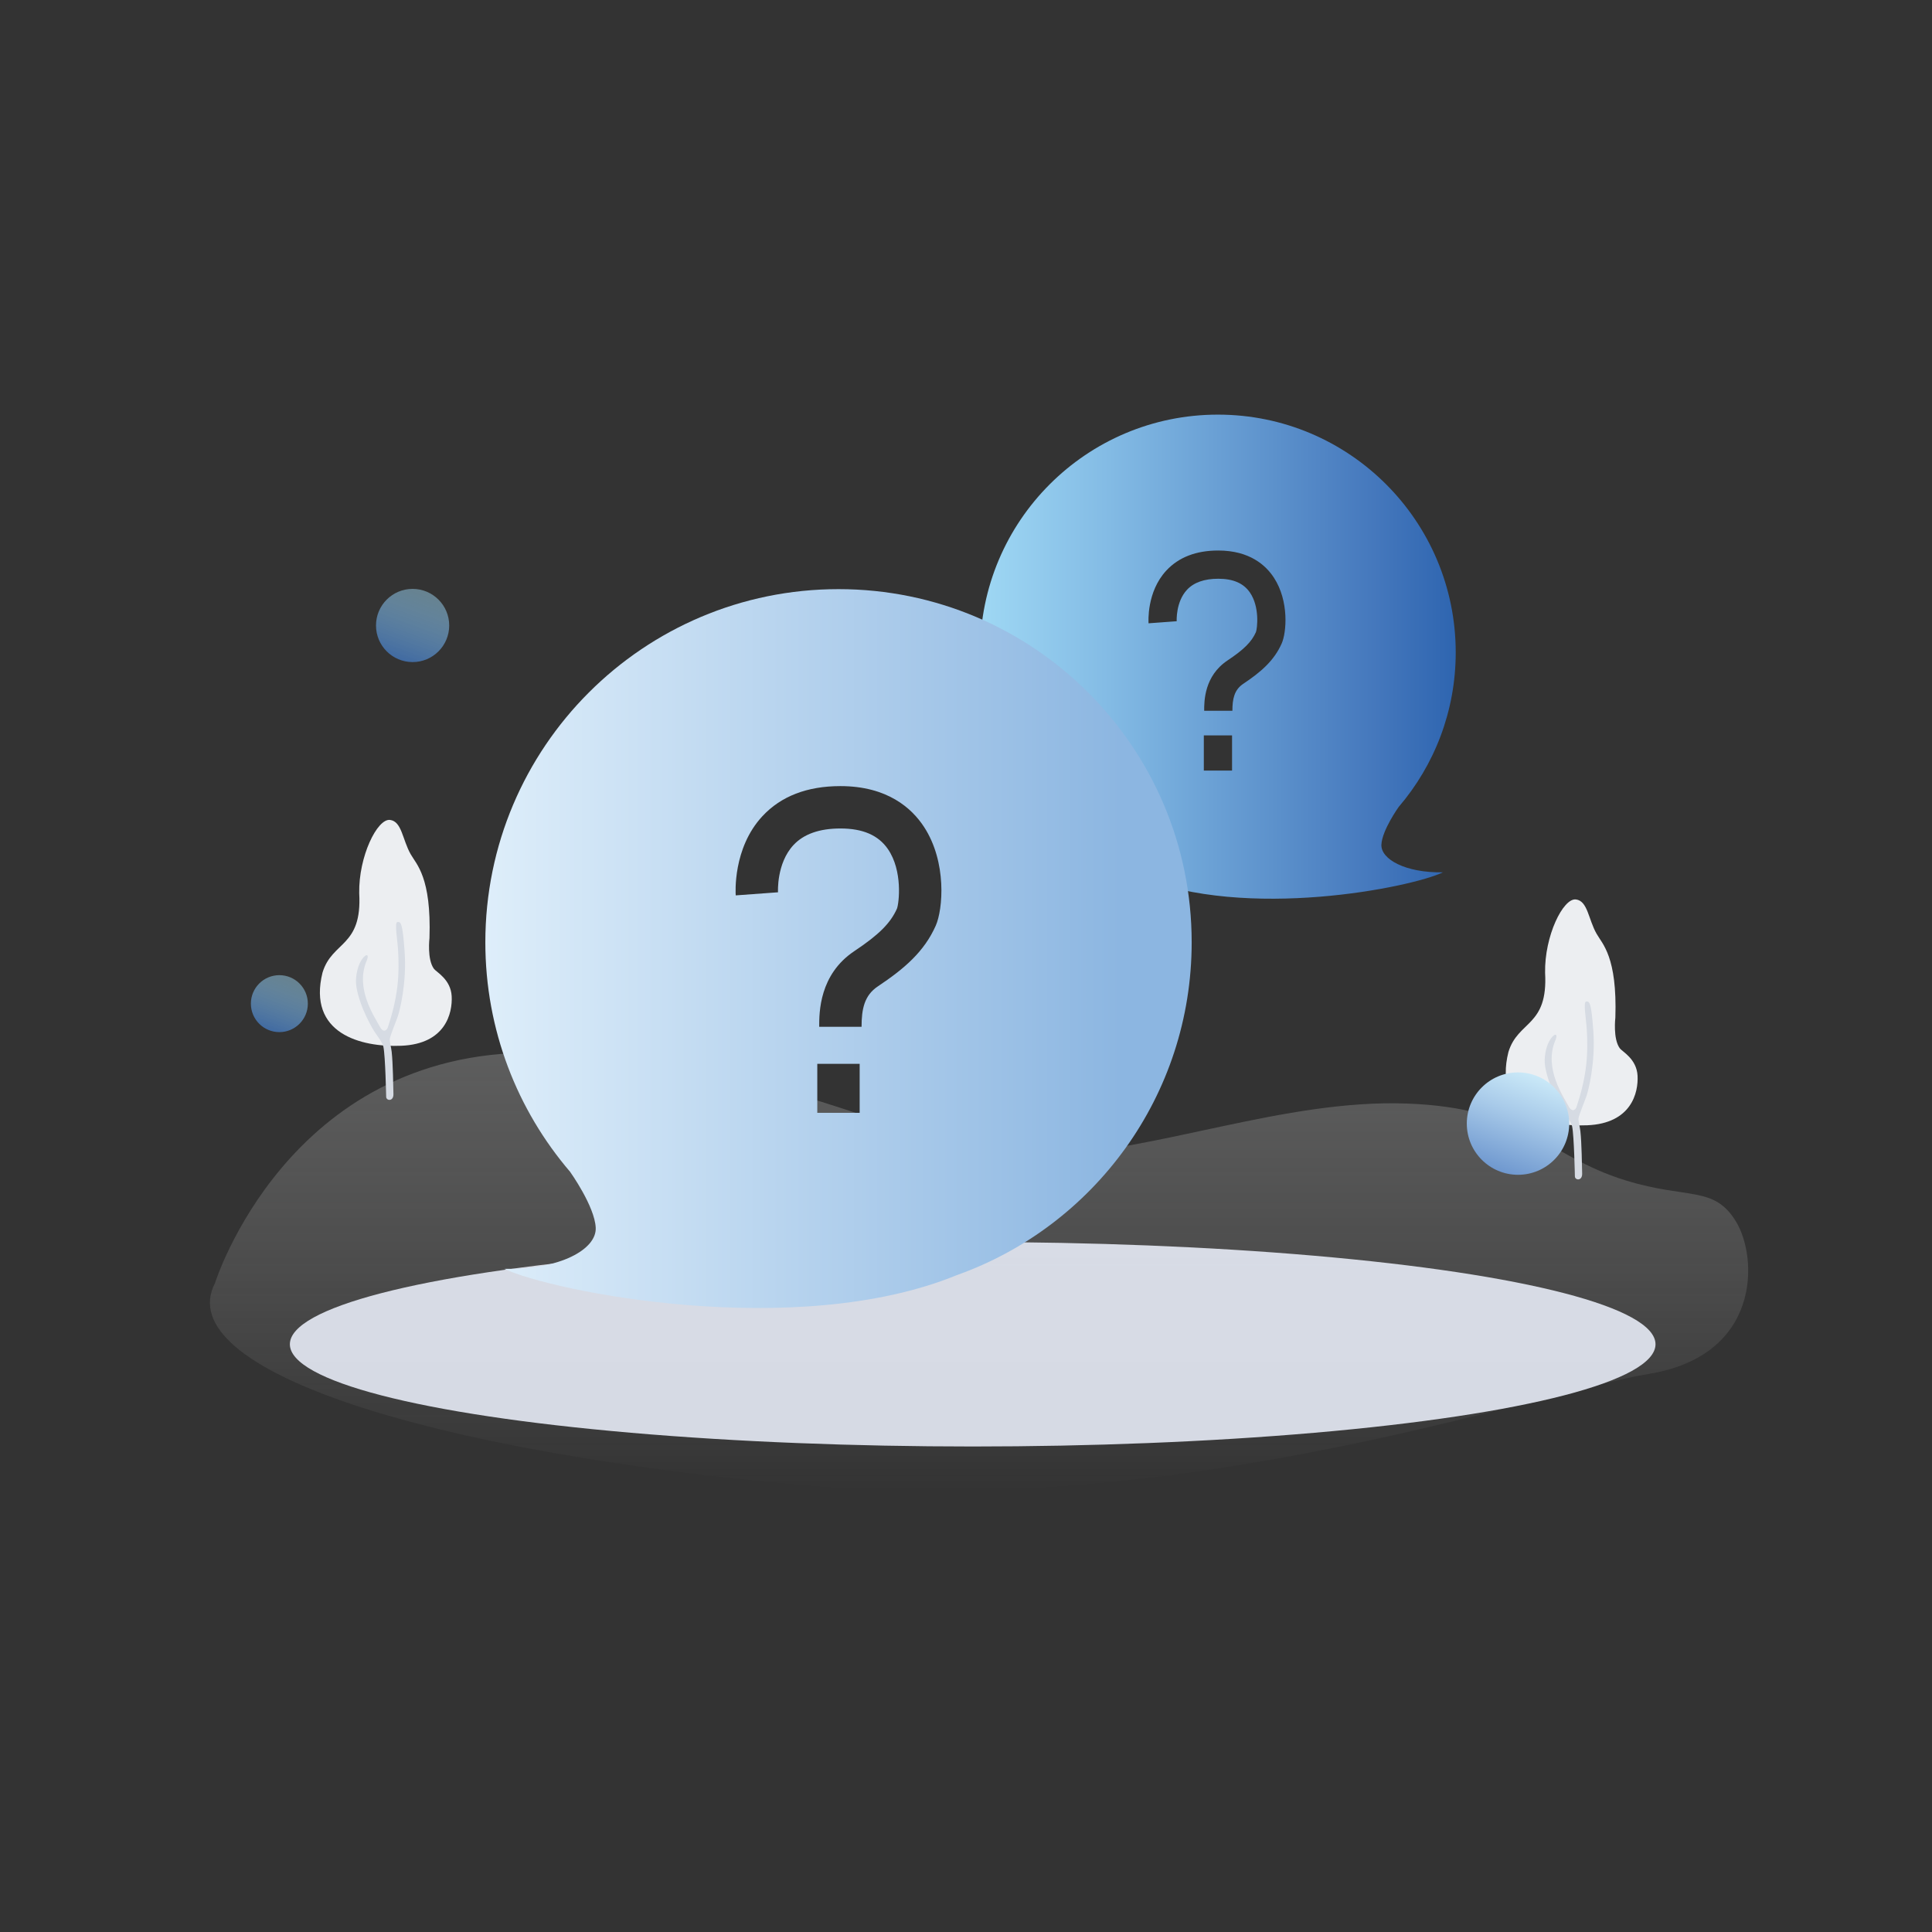 <svg xml:space="preserve" style="enable-background:new 0 0 680.31 680.31;" viewBox="0 0 680.31 680.31" y="0px" x="0px" xmlns:xlink="http://www.w3.org/1999/xlink" xmlns="http://www.w3.org/2000/svg" id="图层_1" version="1.1">
<rect x="0" y="0" width="680.31" height="680.31" fill="#333333" stroke="none"/>
<style type="text/css">
	.st0{fill:url(#SVGID_1_);}
	.st1{opacity:0.9;fill:#E7EBF6;}
	.st2{fill:#ECEEF1;}
	.st3{fill:#D6DBE3;}
	.st4{opacity:0.8;fill:url(#SVGID_2_);}
	.st5{opacity:0.8;fill:url(#SVGID_3_);}
	.st6{fill:url(#SVGID_4_);}
	.st7{fill:url(#SVGID_5_);}
	.st8{fill:url(#SVGID_6_);}
</style>
<g id="暂无问答">
	<g id="背景_13_">
		<linearGradient y2="370.689" x2="344.753" y1="524.989" x1="344.753" gradientUnits="userSpaceOnUse" id="SVGID_1_">
			<stop style="stop-color:#F7F7F7;stop-opacity:0" offset="0"></stop>
			<stop style="stop-color:#C8C9C9;stop-opacity:0.283" offset="1"></stop>
		</linearGradient>
		<path d="M75.68,451.87c0,0,25.58-81.77,112.42-81.18c86.85,0.59,138,38.09,179.05,36.33
			c41.04-1.76,85.06-19.89,127.89-18.44s48.49,18.15,77.42,27.08c21.95,6.77,31.18,1.73,38.91,14.62
			c7.73,12.89,8.58,47.05-30.68,53.49s-162.99,50.98-296.82,39.26C150.03,511.32,60.05,482.18,75.68,451.87z" class="st0"></path>
		<ellipse ry="36" rx="240.44" cy="473.35" cx="342.51" class="st1"></ellipse>
		<path d="M151.23,330.35c0,0-0.89,7.44,1.56,10.78c0.87,1.19,5.94,3.71,6.26,9.67c0.32,5.93-2.15,16.78-17.7,17.44
			c-14.37,0.62-33.11-4.33-27.78-25.78c3.39-11.17,14-8.9,12.92-27.92c-0.24-12.97,6.37-26.39,10.86-25.82
			c4.15,0.52,4.35,6.94,7.26,12.07C146.65,304.41,151.93,308.89,151.23,330.35z" class="st2"></path>
		<path d="M135.98,386.21c0,1.44,2.63,1.76,2.56-0.97c-0.07-2.73-0.16-10.74-0.62-14.89c-0.13-1.21-0.78-3.84-0.67-4.5
			c0.28-1.64,2.44-6.67,2.93-8.26c0.5-1.64,3.11-11.2,2.29-22.62c-0.74-10.4-1.41-10.38-2.52-10.31c-1.11,0.08-0.01,6.15,0.22,9.85
			c0.21,3.42,0.31,8.07-0.23,12.71c-0.6,5.12-1.85,10-3.42,14.68c-0.18,0.54-1.41,2.29-2.89-0.59c-1.48-2.88-8.71-13.08-4.56-22.89
			c1.27-3-0.64-2.57-2.15,0.27c-1.11,2.08-1.94,5.72-1.41,8.87c1.26,7.43,5.93,15.13,6.59,16.08c0.94,1.36,2.6,3.5,2.91,5
			C135.7,371.99,135.98,386.21,135.98,386.21z" class="st3"></path>
		<path d="M568.81,358.35c0,0-0.89,7.44,1.56,10.78c0.87,1.19,5.94,3.71,6.26,9.67c0.32,5.93-2.15,16.78-17.7,17.44
			c-14.37,0.62-33.11-4.33-27.78-25.78c3.39-11.17,14-8.9,12.92-27.92c-0.24-12.97,6.37-26.39,10.86-25.82
			c4.15,0.52,4.35,6.94,7.26,12.07C564.23,332.41,569.51,336.89,568.81,358.35z" class="st2"></path>
		<path d="M554.56,414.21c0,1.44,2.63,1.76,2.56-0.97c-0.07-2.73-0.16-10.74-0.62-14.89c-0.13-1.21-0.78-3.84-0.67-4.5
			c0.28-1.64,2.44-6.67,2.93-8.26c0.5-1.64,3.11-11.2,2.29-22.62c-0.74-10.4-1.41-10.38-2.52-10.31c-1.11,0.08-0.01,6.15,0.22,9.85
			c0.21,3.42,0.31,8.07-0.23,12.71c-0.6,5.12-1.85,10-3.42,14.68c-0.18,0.54-1.41,2.29-2.89-0.59c-1.48-2.88-8.71-13.08-4.56-22.89
			c1.27-3-0.64-2.57-2.15,0.27c-1.11,2.08-1.94,5.72-1.41,8.87c1.26,7.43,5.93,15.13,6.59,16.08c0.94,1.36,2.6,3.5,2.91,5
			C554.28,399.99,554.56,414.21,554.56,414.21z" class="st3"></path>
		<linearGradient y2="232.362" x2="140.876" y1="208.132" x1="149.695" gradientUnits="userSpaceOnUse" id="SVGID_2_">
			<stop style="stop-color:#9FD8F4;stop-opacity:0.6" offset="0"></stop>
			<stop style="stop-color:#84BCE5;stop-opacity:0.726" offset="0.315"></stop>
			<stop style="stop-color:#4478BD" offset="1"></stop>
		</linearGradient>
		<circle r="12.89" cy="220.25" cx="145.29" class="st4"></circle>
		<linearGradient y2="362.836" x2="94.942" y1="343.984" x1="101.803" gradientUnits="userSpaceOnUse" id="SVGID_3_">
			<stop style="stop-color:#9FD8F4;stop-opacity:0.6" offset="0"></stop>
			<stop style="stop-color:#84BCE5;stop-opacity:0.726" offset="0.315"></stop>
			<stop style="stop-color:#4478BD" offset="1"></stop>
		</linearGradient>
		<circle r="10.03" cy="353.41" cx="98.37" class="st5"></circle>
		<linearGradient y2="412.593" x2="528.36" y1="378.703" x1="540.695" gradientUnits="userSpaceOnUse" id="SVGID_4_">
			<stop style="stop-color:#CAE9F8" offset="0"></stop>
			<stop style="stop-color:#A8CAE9" offset="0.408"></stop>
			<stop style="stop-color:#6F98CF" offset="1"></stop>
		</linearGradient>
		<circle r="18.03" cy="395.65" cx="534.53" class="st6"></circle>
	</g>
	<g>
		<linearGradient y2="231.229" x2="512.603" y1="231.229" x1="345.123" gradientUnits="userSpaceOnUse" id="SVGID_5_">
			<stop style="stop-color:#9FD8F4" offset="0"></stop>
			<stop style="stop-color:#84BCE5" offset="0.261"></stop>
			<stop style="stop-color:#4477BC" offset="0.836"></stop>
			<stop style="stop-color:#2E65B0" offset="1"></stop>
		</linearGradient>
		<path d="M486.43,297.44c0.22-5.09,6.06-13.26,6.06-13.26c12.53-14.64,20.11-33.65,20.11-54.44
			c0-46.25-37.49-83.74-83.74-83.74s-83.74,37.49-83.74,83.74c0,36.41,23.24,67.38,55.67,78.92c38.2,15.64,96.25,3.82,107.31-1.49
			C494.83,307.39,486.21,302.53,486.43,297.44z M433.84,271.34h-9.94v-12.39h9.94V271.34z M451.33,226.56
			c-2.7,6.11-7.38,10.12-13.58,14.25c-3.14,2.12-3.79,5.32-3.79,9.48h-9.94c0-3.35,0-12.25,8.24-17.74
			c5.76-3.84,8.47-6.54,9.99-9.97c0.47-1.28,1.4-8.85-2.14-13.97c-2.24-3.24-5.88-4.82-11.13-4.82c-4.91,0-8.61,1.31-11.01,3.89
			c-4,4.3-3.63,11.01-3.62,11.07l-9.91,0.73c-0.03-0.45-0.73-11.05,6.25-18.57c4.35-4.69,10.51-7.06,18.28-7.06
			c11.06,0,16.78,5.21,19.62,9.58C453.98,211.71,453.01,222.75,451.33,226.56z" class="st7"></path>
		<linearGradient y2="334.017" x2="419.623" y1="334.017" x1="170.903" gradientUnits="userSpaceOnUse" id="SVGID_6_">
			<stop style="stop-color:#EAF6FD" offset="0"></stop>
			<stop style="stop-color:#E2F1FB" offset="0"></stop>
			<stop style="stop-color:#DEEEFA" offset="0"></stop>
			<stop style="stop-color:#8CB6E1" offset="0.9"></stop>
		</linearGradient>
		<path d="M295.26,207.45c-68.68,0-124.36,55.68-124.36,124.36c0,30.87,11.25,59.1,29.87,80.84v0.01
			c0,0,8.67,12.13,9,19.68c0.33,7.55-12.48,14.78-32.18,14.45c16.42,7.88,102.62,25.44,159.35,2.21
			c48.17-17.13,82.68-63.12,82.68-117.19C419.62,263.13,363.94,207.45,295.26,207.45z M302.71,391.85h-14.92v-17.24h14.92V391.85z
			 M329.51,325.93c-4.06,9.18-11.09,15.19-20.4,21.4c-4.76,3.17-5.73,7.98-5.73,14.23h-14.92c0-5.03,0-18.4,12.38-26.65
			c8.65-5.77,12.72-9.83,15.01-14.97c0.71-1.92,2.1-13.29-3.21-20.98c-3.36-4.87-8.83-7.23-16.71-7.23
			c-7.37,0-12.93,1.96-16.53,5.84c-6.01,6.46-5.45,16.53-5.44,16.63l-14.89,1.09c-0.05-0.67-1.09-16.6,9.39-27.88
			c6.54-7.04,15.78-10.6,27.46-10.6c16.61,0,25.2,7.83,29.47,14.39C333.49,303.63,332.03,320.21,329.51,325.93z" class="st8"></path>
	</g>
</g>
</svg>
